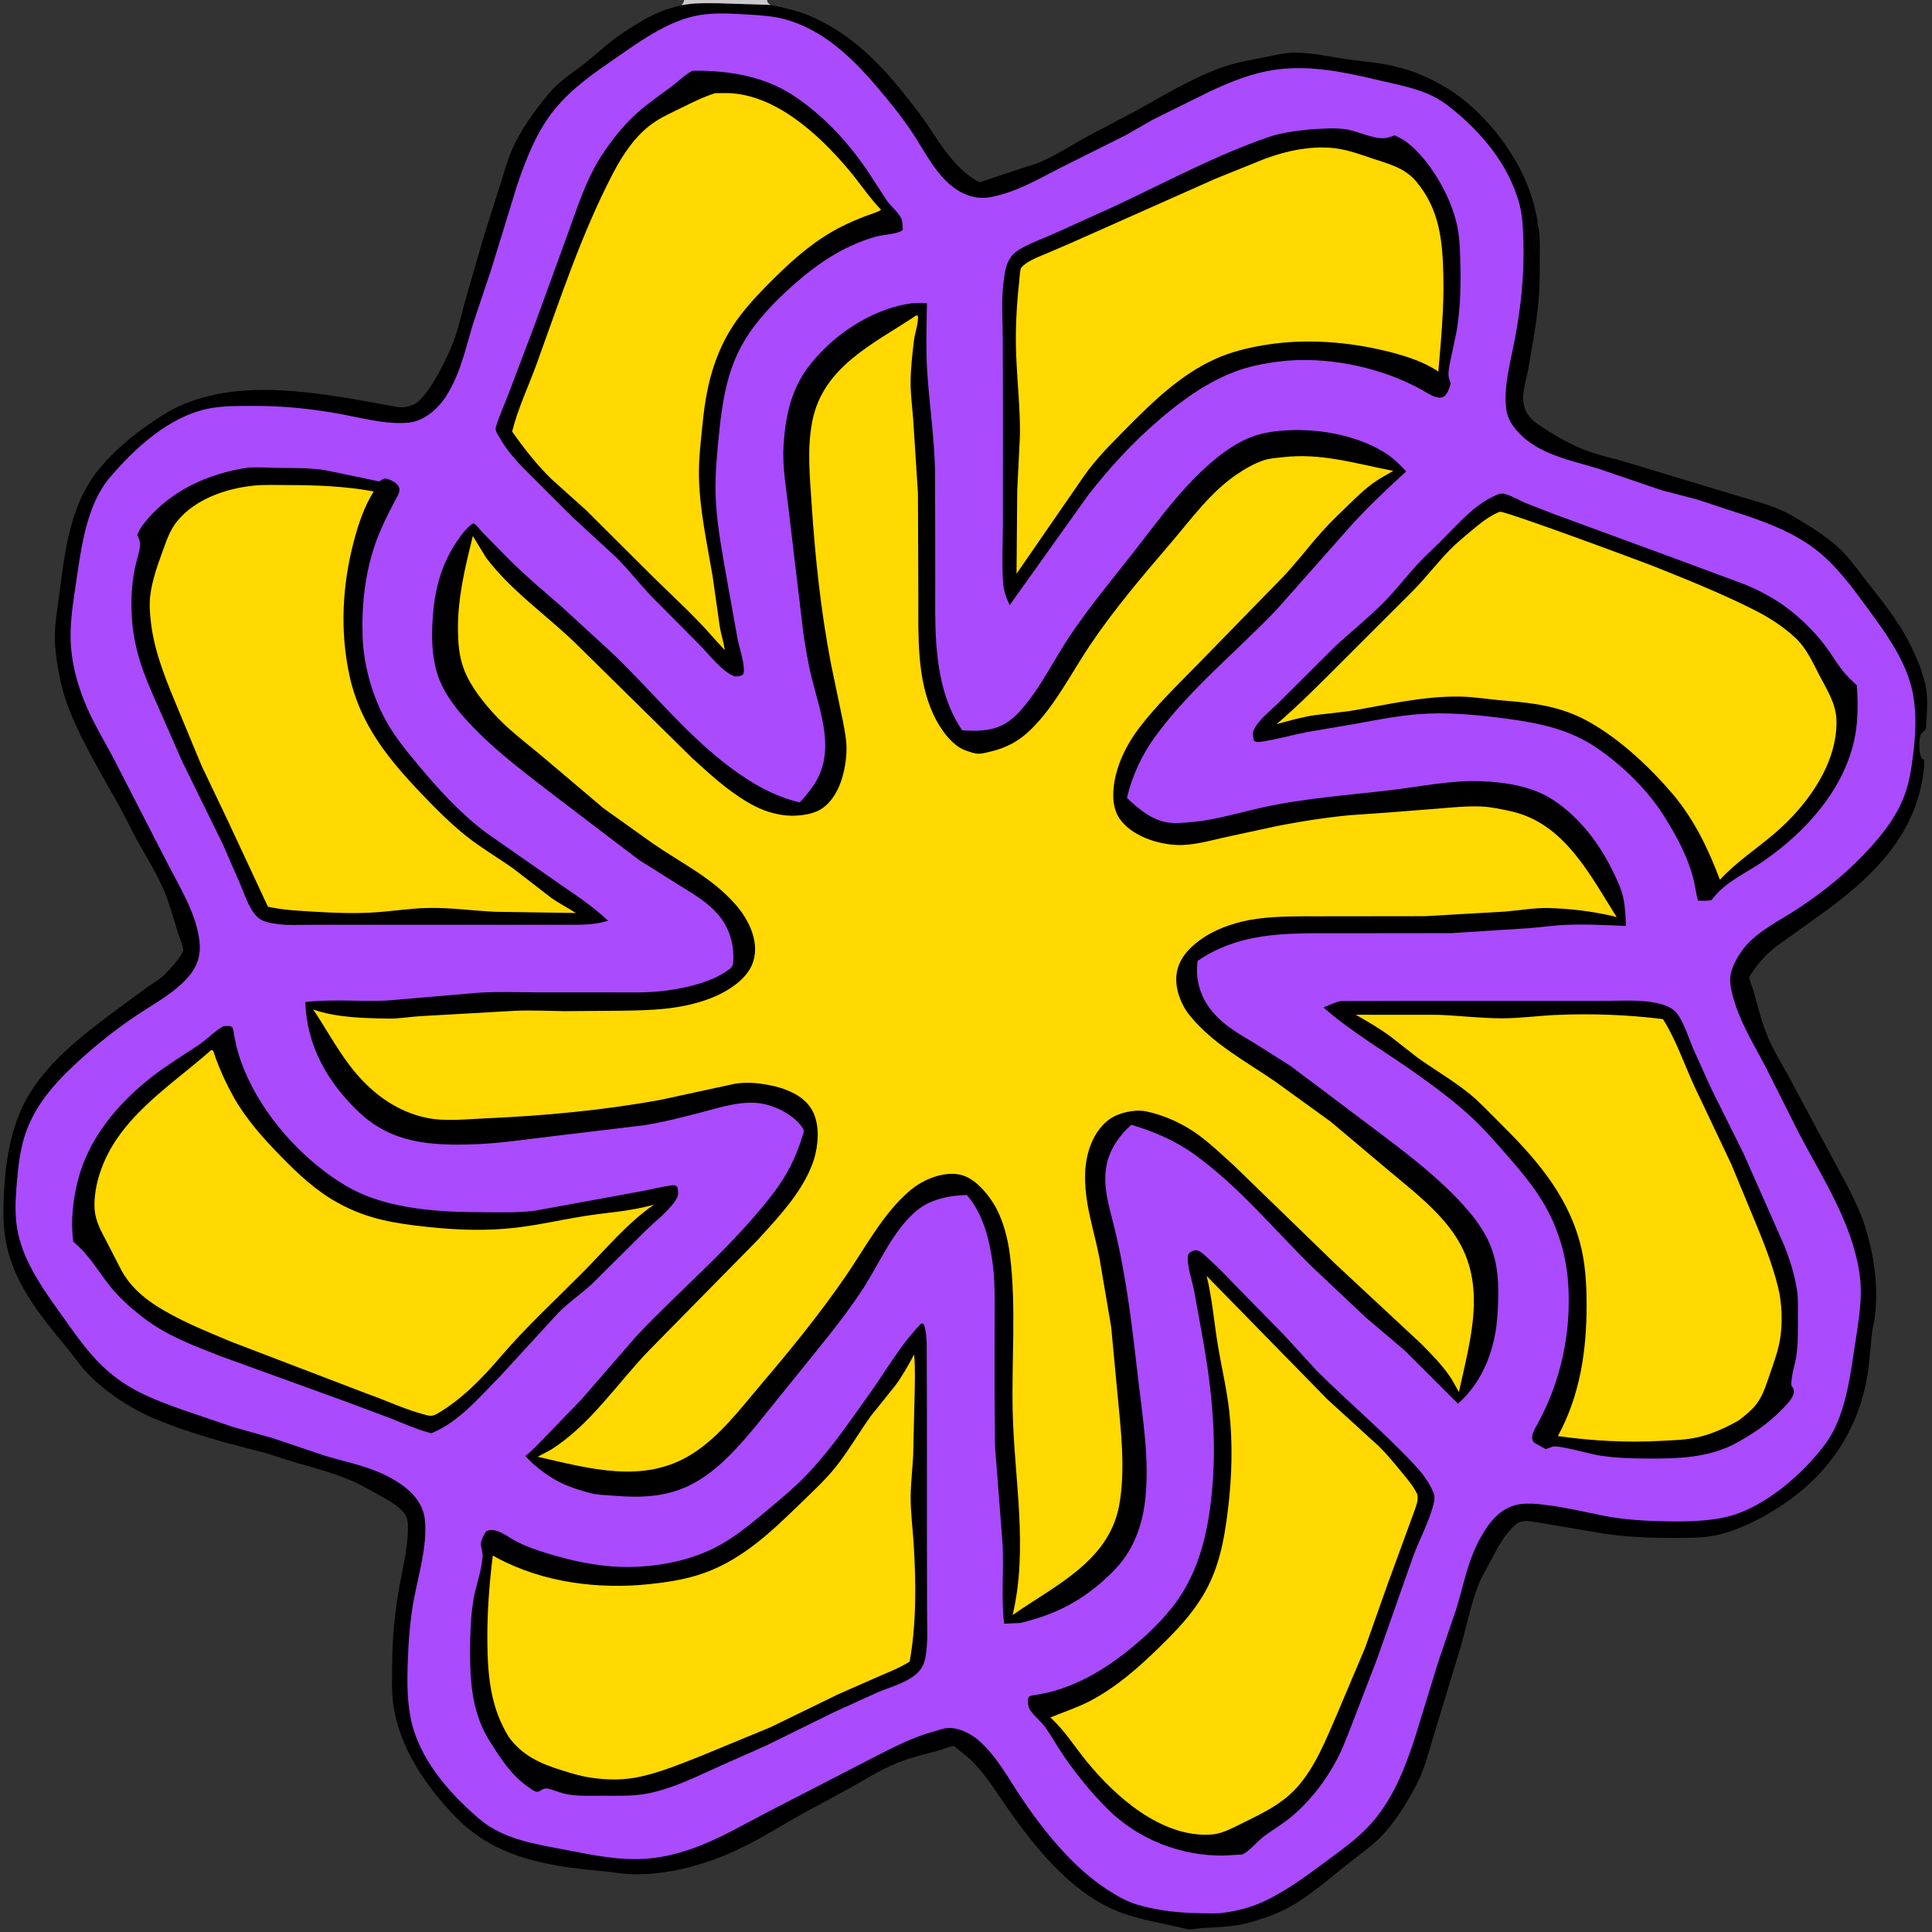 <?xml version="1.0" encoding="utf-8" ?>
<svg xmlns="http://www.w3.org/2000/svg" xmlns:xlink="http://www.w3.org/1999/xlink" width="457" height="457" >
	<rect width="100%" height="100%" fill="#333333" stroke="none"/>
	<path transform="translate(-0.5 0)" d="M181.92 0L458 0L458 457L-0 457L0 -0L162.328 0L181.92 0ZM181.92 0C182.135 0.741 182.154 0.726 182.796 1.164C185.823 1.804 188.856 2.438 191.727 3.625C201.102 7.502 208.15 14.375 214.348 22.189C216.397 24.772 218.416 27.264 220.23 30.033C223.28 34.691 227.049 40.592 232.222 43.113L243.311 39.433C248.165 38.228 253.141 34.735 257.558 32.345L269.237 26.187C275.954 22.471 282.565 18.4 289.841 15.844C292.995 14.736 296.255 14.212 299.521 13.573C301.82 13.124 304.198 12.495 306.551 12.454C310.576 12.386 315.109 13.45 319.125 14.014C322.667 14.511 326.203 14.769 329.714 15.529C334.241 16.508 338.521 18.297 342.48 20.674C352.214 26.52 360.997 38.216 363.559 49.311L363.664 49.842C363.873 50.821 364.249 51.964 364.182 52.962C364.847 55.166 364.708 57.92 364.713 60.206C364.722 63.709 364.761 67.263 364.468 70.754C364.017 76.134 362.966 81.538 362.073 86.864C361.693 89.128 360.4 93.141 360.875 95.347L360.941 95.625L361.003 95.969C361.358 97.846 362.805 99.351 364.351 100.397C368.107 102.936 372.142 105.339 376.444 106.838C379.733 107.985 383.182 108.672 386.495 109.726L411.148 117.179C415.55 118.533 420.172 119.571 424.198 121.877C427.889 123.991 431.984 126.482 435.152 129.33C437.786 131.698 439.806 134.625 441.971 137.404C446.317 142.984 450.651 148.214 453.434 154.801C453.984 156.102 454.67 157.445 455.024 158.812C455.103 159.117 455.17 159.414 455.283 159.709C456.819 163.692 456.36 168.364 456.017 172.523C455.128 173.265 454.676 173.659 454.575 174.837C454.457 176.209 454.385 178.555 455.275 179.625L455.592 179.625C455.789 180.596 455.619 181.55 455.5 182.524C453.701 197.28 443.892 206.996 432.462 215.399L420.63 223.897C418.541 225.546 416.778 227.367 415.272 229.571C415.014 229.948 414.384 230.75 414.278 231.179C414.178 231.59 415.121 233.756 415.284 234.358C416.338 238.261 417.29 242.162 418.912 245.883C420.17 248.769 421.856 251.435 423.375 254.185L429.021 264.75L437.539 280.599C439.072 283.732 440.641 286.774 441.67 290.125C443.793 297.034 444.791 303.807 444.045 311.006C443.886 312.533 443.452 313.995 443.271 315.513L442.532 323.235C440.994 335.636 435.118 346.027 425.287 353.692C420.178 357.676 412.933 361.722 406.555 363.127C403.651 363.766 400.38 363.758 397.419 363.78C391.886 363.822 386.079 363.626 380.589 362.873L363 359.92L362.296 359.824C361.331 359.721 359.951 359.819 359.189 360.472L358.953 360.686C356.237 363.091 354.778 366.086 353.093 369.233C352.125 371.04 350.975 372.972 350.225 374.875C348.37 379.586 347.387 384.755 345.989 389.625L339.516 410.93C338.508 414.23 337.629 417.786 336.154 420.909C334.101 425.257 331.007 430.22 327.777 433.803C325.54 436.283 322.547 438.33 319.93 440.399C314.157 444.965 307.942 450.746 300.866 453.208C298.501 454.031 296.058 454.885 293.588 455.322C290.625 455.846 287.618 455.87 284.625 456.078C283.59 456.15 282.275 456.526 281.273 456.327L281.001 456.249C276.21 455.052 271.255 454.339 266.558 452.734C255.077 448.812 246.604 438.582 239.755 429.045C236.83 424.972 234.027 420.177 230.49 416.639C229.394 415.543 228.136 414.592 226.91 413.646C226.786 413.551 226.169 413.027 226.075 413.007C225.65 412.918 222.864 414.001 222.26 414.156C218.916 415.016 215.632 415.8 212.433 417.133C208.516 418.764 204.795 421.136 201.089 423.201L189.778 429.321C185.251 431.909 180.874 434.655 176.178 436.95C168.283 440.809 159.517 443.403 150.666 443.349C147.946 443.333 145.464 442.809 142.791 442.575C130.147 441.469 117.709 439.465 108.432 429.955C101.306 422.65 94.9 413.356 93.505 403.02C93.11 400.093 93.251 396.978 93.263 394.024C93.287 388.34 93.736 382.987 94.614 377.375C95.409 372.295 96.972 366.757 96.997 361.636C97.002 360.447 96.991 359.189 96.282 358.173C94.928 356.231 92.31 354.848 90.29 353.73C88.091 352.514 85.86 351.181 83.548 350.191C79.376 348.405 74.788 347.195 70.423 345.96L63.625 343.788L54.396 341.394C48.495 339.721 42.262 337.817 36.625 335.397C31.183 333.06 25.495 329.269 21.353 325.023C19.396 323.016 17.828 320.582 16.03 318.43C10.542 311.862 4.961 304.95 2.564 296.559C1.543 292.982 1.259 289.499 1.32 285.799C1.47 276.632 2.632 266.572 7.534 258.625C12.668 250.302 20.972 244.142 28.697 238.384L35.432 233.443C36.759 232.495 38.293 231.678 39.448 230.52L41.62 228.184C42.333 227.305 43.446 225.957 43.799 224.88C43.995 224.284 42.885 221.568 42.657 220.858C41.497 217.246 40.612 213.631 39.074 210.139C37.328 206.175 34.938 202.368 32.825 198.578L28.759 190.725C24.585 183.262 20.212 176.092 16.973 168.131C15.103 163.534 13.953 157.753 13.541 152.815C13.199 148.731 13.979 144.896 14.495 140.875C15.837 130.411 17.093 118.945 24.243 110.577C27.505 106.761 31.552 103.208 35.69 100.393C37.852 98.922 40.166 97.331 42.542 96.231C55.212 90.368 69.683 92.096 82.999 94.194L92.283 95.871C93.498 96.06 94.898 96.463 96.125 96.307C97.023 96.192 98.414 95.79 99.125 95.228C102.499 92.562 106.743 83.9 108.167 79.704C109.23 76.571 109.878 73.33 110.815 70.167L115.081 55.46L118.686 44.125C119.57 41.402 120.305 38.562 121.398 35.916C123.418 31.023 126.927 26.204 130.309 22.154L130.545 21.875C132.804 19.161 136.096 17.132 138.875 14.958L145.192 9.675C147.454 7.909 150.085 6.276 152.555 4.805C155.311 3.164 158.536 1.967 161.653 1.224C162.102 0.811 162.198 0.595 162.328 0L-0 -0L0 457L458 457L458 0L181.92 0ZM162.328 0C162.198 0.595 162.102 0.811 161.653 1.224L163.202 1.003C165.563 0.655 168.018 0.774 170.4 0.769L182.796 1.164C182.154 0.726 182.135 0.741 181.92 0L162.328 0ZM363.664 49.842C363.445 50.347 363.243 50.803 362.912 51.25L363.313 55.437C363.523 56.766 363.488 58.211 363.541 59.558C364.754 57.691 363.406 54.89 364.182 52.962C364.249 51.964 363.873 50.821 363.664 49.842Z"/>
	<path transform="translate(-0.5 0)" d="M363.664 49.842C363.873 50.821 364.249 51.964 364.182 52.962C363.406 54.89 364.754 57.691 363.541 59.558C363.488 58.211 363.523 56.766 363.313 55.437L362.912 51.25C363.243 50.803 363.445 50.347 363.664 49.842Z"/>
	<path fill="#EEEAED" fill-opacity="0.82" transform="translate(-0.5 0)" d="M162.328 0L181.92 0C182.135 0.741 182.154 0.726 182.796 1.164L170.4 0.769C168.018 0.774 165.563 0.655 163.202 1.003L161.653 1.224C162.102 0.811 162.198 0.595 162.328 0Z"/>
	<path fill="#AA4BFD" transform="translate(-0.5 0)" d="M167.672 3.351C170.807 3.034 174.044 3.233 177.183 3.423C180.138 3.602 183.26 3.774 186.125 4.549C195.081 6.971 201.927 13.51 207.786 20.375C210.771 23.873 213.684 27.45 216.238 31.28C219.337 35.927 221.877 41.484 226.624 44.74C229.096 46.436 231.965 47.181 234.937 46.598L235.25 46.532C241.214 45.314 246.128 42.342 251.467 39.627L266.589 32.079L273.21 28.297L286.518 21.707C291.639 19.329 296.59 17.273 302.236 16.486C310.705 15.304 318.95 17.162 327.137 19.095C332.838 20.442 338.146 21.269 342.941 24.94C350.608 30.81 357.446 38.913 359.937 48.375C360.708 51.306 360.773 54.406 360.853 57.416C361.058 65.205 360.279 72.495 358.846 80.129C357.864 85.361 356.032 91.729 356.832 97.044C357.37 100.613 360.862 103.878 363.822 105.599C368.667 108.416 373.682 109.318 378.915 110.978L393.494 115.944L401.993 118.168L413.579 121.979C419.327 123.918 425.212 126.272 430.038 130.026C434.796 133.725 438.364 138.564 441.891 143.381C446.839 150.14 452.244 157.303 453.269 165.868L453.313 166.25C453.784 170.081 453.562 174.204 453.095 178.026C452.67 181.508 452.207 184.958 450.947 188.253C449.142 192.973 446.275 196.741 442.919 200.461C437.898 206.027 432.256 210.64 426.007 214.781C421.667 217.657 415.698 220.481 412.646 224.749C411.215 226.749 409.746 229.348 409.767 231.875C409.781 233.64 410.406 235.845 410.953 237.516C412.671 242.757 415.651 247.597 418.2 252.468L425.975 267.956C431.502 278.479 438.414 288.909 440.298 300.823C441.231 306.72 440.147 312.401 439.262 318.227C438.113 325.78 436.995 335.14 432.34 341.449C427.1 348.553 418.11 356.414 409.462 358.668C404.673 359.916 399.124 359.945 394.205 359.848C389.34 359.753 384.372 359.457 379.595 358.49C375.517 357.664 371.501 356.726 367.375 356.15C365.023 355.821 362.189 355.444 359.826 355.84C355.416 356.579 352.731 360.079 350.694 363.749C347.712 369.12 346.766 374.702 345.002 380.5L340.671 393.227L335.054 411.5C332.848 418.042 330.679 423.796 326.466 429.375C323.029 433.927 318.514 437.079 313.983 440.432C309.121 444.031 304.264 447.661 298.69 450.103C295.92 451.317 293.105 452.017 290.116 452.416C288.533 452.691 286.532 452.582 284.915 452.567C279.67 452.519 274.544 452.005 269.5 450.527C267.117 449.829 264.789 448.489 262.701 447.16C254.518 441.952 247.473 433.257 242.125 425.28C238.931 420.515 236.197 415.247 231.758 411.484C229.952 409.954 227.167 408.627 224.75 408.751C223.678 408.806 222.436 409.27 221.395 409.557C216.383 410.942 211.778 413.315 207.173 415.687L182.109 428.61C176.729 431.403 171.366 434.55 165.705 436.735C162.039 438.15 157.619 439.356 153.699 439.647C147.095 440.139 141.076 438.889 134.658 437.638C127.298 436.204 119.631 435.223 113.727 430.128C106.498 423.891 99.546 415.948 97.63 406.348C96.791 402.145 96.804 397.753 96.941 393.487C97.105 388.345 97.492 383.105 98.455 378.046C99.58 372.136 101.532 365.811 101.031 359.749C100.667 355.334 97.522 352.334 93.909 350.16C88.614 346.974 83.251 346.1 77.455 344.376L65.096 340.218L55.5 337.509L43.911 333.558C37.425 331.266 31.724 329.152 26.375 324.63C21.929 320.872 18.794 316.27 15.442 311.58C12.272 307.147 8.896 302.505 6.688 297.507C5.417 294.631 4.528 291.538 4.281 288.396C4.034 285.258 4.271 282.044 4.556 278.92C4.86 275.582 5.257 272.215 6.246 269C8.482 261.732 13.243 256.391 18.704 251.338C22.95 247.409 27.33 243.913 32.11 240.643C36.476 237.656 41.88 234.906 45.269 230.81C47.292 228.364 48.064 225.647 47.67 222.508C46.866 216.095 43.242 210.235 40.316 204.599L27.764 180.167C25.278 175.393 22.326 170.657 20.357 165.647C18.794 161.669 17.67 157.536 17.312 153.269C16.876 148.078 17.712 143.034 18.473 137.921C19.693 129.728 20.915 119.524 26.453 112.995C32.419 105.962 40.57 98.458 49.9 96.635C53.339 95.963 57.011 96.019 60.505 96.012C67.164 95.998 73.44 96.616 80 97.74C85.495 98.681 91.648 100.527 97.25 99.959C100.792 99.6 104.116 96.684 105.969 93.799C109.441 88.39 110.592 82.525 112.427 76.493L116.714 63.68L122.833 43.774C125.007 37.377 127.591 30.802 131.958 25.549C135.897 20.814 140.969 17.313 145.994 13.84C152.423 9.396 159.675 4.042 167.672 3.351Z"/>
	<path transform="translate(-0.5 0)" d="M218.336 313.125L218.733 313.076L219.09 313.375C219.536 314.829 219.651 316.348 219.704 317.861L219.758 333.913L219.756 363.849L219.788 380.713C219.794 384.443 220.066 388.387 219.403 392.068C219.022 394.188 218.048 395.496 216.274 396.714C213.884 398.355 210.731 399.207 208.066 400.319L197.75 405.015L181.776 412.875L171.135 417.59C165.267 420.22 159.034 423.436 152.625 424.417C149.521 424.892 146.283 424.762 143.151 424.767C140.36 424.771 137.414 424.916 134.659 424.426C133.06 424.142 131.573 423.394 129.991 423.069C128.746 422.814 128.231 424.073 127.27 423.795C126.637 423.612 125.951 423.044 125.412 422.672C121.66 420.076 119.189 416.369 116.783 412.566C112.216 405.777 111.662 398.176 111.698 390.278C111.716 386.244 111.846 382.368 112.499 378.375C113.002 375.302 114.172 372.323 114.549 369.237L114.591 368.875C114.766 367.462 114.55 366.984 114.275 365.684C114.056 364.646 114.939 363.067 115.483 362.249C117.617 360.99 120.624 363.571 122.573 364.581C125.598 366.149 128.933 367.165 132.201 368.093C137.633 369.636 143.613 370.731 149.289 370.66C156.716 370.567 164.512 369.028 171.018 365.339C174.917 363.128 178.292 360.299 181.724 357.451C185.254 354.522 188.76 351.602 191.899 348.246C197.277 342.497 201.665 336.007 206.223 329.617C210.162 324.095 213.589 317.995 218.336 313.125Z"/>
	<path fill="#FFD901" transform="translate(-0.5 0)" d="M216.731 320.385C217.018 323.351 216.897 326.391 216.86 329.369L216.504 344.258C216.343 347.491 215.938 350.731 215.911 353.967C215.88 357.771 216.405 361.576 216.637 365.369C217.192 374.431 217.277 384.07 215.679 393.021C213.51 394.415 211.038 395.395 208.676 396.412L198.89 400.71L182.754 408.564L166.341 415.341C161.768 417.156 156.916 419.148 152.101 420.227C148.034 421.137 144.121 421.096 140 420.456C137.786 420.113 135.546 419.422 133.414 418.759C128.334 417.18 124.073 415.299 120.861 410.889C116.503 403.883 115.853 396.325 115.78 388.244C115.719 381.456 116.235 374.68 117.068 367.943L117.995 368.458C128.884 374.346 142.066 376.008 154.252 374.7C157.944 374.304 161.767 373.731 165.328 372.652C175.329 369.62 182.532 362.732 189.831 355.638C192.713 352.838 195.721 350.083 198.23 346.932C201.27 343.114 203.673 338.852 206.525 334.907L212.277 327.73C213.967 325.449 215.398 322.887 216.731 320.385Z"/>
	<path transform="translate(-0.5 0)" d="M59.396 110.59C61.833 110.477 64.217 110.653 66.65 110.681C70.267 110.722 73.861 110.664 77.448 111.224L90.25 113.884C90.791 113.469 91.05 113.26 91.75 113.175C92.677 113.426 93.573 113.789 94.291 114.45C95.694 115.745 94.666 117.06 93.945 118.427C92.153 121.826 90.444 125.199 89.197 128.847C86.841 135.739 86.007 143.247 86.263 150.5C86.491 156.953 88.299 163.693 91.23 169.425C93.397 173.664 96.409 177.352 99.444 180.986C104.31 186.814 109.578 192.592 115.701 197.122L132.569 208.889C136.678 211.711 140.706 214.35 144.341 217.786C141.055 218.806 138.207 218.744 134.799 218.75L125.375 218.755L85.021 218.747L73.213 218.757C70.905 218.758 68.475 218.907 66.186 218.579L65.75 218.513C64.786 218.376 63.831 218.236 62.92 217.875C61.501 217.313 60.636 216.237 59.895 214.955C58.87 213.18 58.165 211.176 57.383 209.285L53.168 199.602L43.558 180.038L39.025 169.681C37.428 166.037 35.731 162.41 34.38 158.665C32.995 154.824 32.019 150.717 31.729 146.636C31.431 142.444 31.587 138.463 32.418 134.336C32.775 132.562 33.542 130.592 33.643 128.805C33.68 128.143 33.386 127.461 33.123 126.864L32.968 126.523C33.332 125.695 33.717 124.926 34.263 124.203C40.264 116.263 49.743 111.913 59.396 110.59Z"/>
	<path fill="#FFD901" transform="translate(-0.5 0)" d="M60.64 114.852C63.277 114.605 66.011 114.742 68.665 114.741C75.517 114.74 82.132 115.018 88.9 116.239C86.657 119.811 85.317 123.834 84.237 127.888C81.459 138.306 80.873 149.236 83.17 159.813C85.682 171.375 92.376 179.59 100.358 187.92C103.713 191.421 107.168 194.918 110.987 197.922C114.525 200.705 118.372 202.932 122.025 205.532L130.824 212.329C132.7 213.673 134.787 214.715 136.729 215.965L117.567 215.671C112.295 215.426 106.912 214.649 101.645 214.774C97.573 214.87 93.556 215.511 89.501 215.793C84.654 216.131 79.894 215.957 75.054 215.669C71.182 215.439 67.702 215.305 63.878 214.479L54.054 193.42L48.228 181.227L43.089 168.858C40.246 162.037 37.084 154.739 36.217 147.36C35.965 145.218 35.779 143.07 36.037 140.918C36.468 137.317 37.709 133.847 38.944 130.455C39.828 128.023 40.683 125.412 42.333 123.375C46.687 117.999 53.971 115.532 60.64 114.852Z"/>
	<path transform="translate(-0.5 0)" d="M355.015 116.875C355.34 116.785 355.372 116.757 355.752 116.753C357.153 116.74 359.83 118.33 361.176 118.915L368.236 121.661L396.463 132.026L413.233 138.25C416.426 139.583 419.642 141.233 422.46 143.248C425.929 145.729 429.548 149.212 432.131 152.602C433.611 154.545 434.82 156.684 436.33 158.603C437.336 159.882 438.576 161.018 439.747 162.146C439.972 166.053 440.034 170.128 439.321 173.989C437.024 186.442 427.76 196.704 417.598 203.716C413.499 206.545 408.768 208.499 405.633 212.537L405.377 212.875C404.327 213.168 403.218 213.056 402.137 213.027C401.646 211.232 401.475 209.384 400.989 207.589C399.644 202.614 397.333 198.239 394.638 193.887C390.71 187.301 384.516 181.215 378.206 176.911C371.96 172.651 365.105 171.133 357.753 170.122C351.46 169.257 344.853 168.549 338.501 168.786C332.571 169.007 326.707 170.189 320.891 171.256L309.754 173.149C306.151 173.841 302.49 174.923 298.875 175.436C298.141 175.54 297.667 175.629 297.097 175.161C296.938 174.333 296.709 173.452 297.079 172.651C298.187 170.252 301.186 167.982 303.057 166.107L316.364 152.858C320.115 149.383 324.111 146.215 327.722 142.577C330.516 139.762 332.937 136.616 335.596 133.68C337.231 131.875 339.055 130.257 340.78 128.541C343.215 126.119 345.518 123.596 348.085 121.306C350.197 119.423 352.376 117.913 355.015 116.875Z"/>
	<path fill="#FFD901" transform="translate(-0.5 0)" d="M355.064 121.125L355.326 121.06C356.682 120.902 388.474 132.666 392.189 134.154C400.018 137.289 407.876 140.46 415.413 144.257C418.867 145.998 422.202 148.126 425.056 150.753C427.759 153.24 429.176 156.484 430.835 159.678C432.594 163.067 434.809 166.434 434.904 170.375C435.152 180.623 428.022 190.416 420.599 196.85C416.214 200.651 411.287 203.814 407.33 208.098C404.59 200.847 401.498 194.378 396.58 188.298C390.96 181.68 383.958 175.013 376.361 170.745C369.884 167.105 363.51 166.295 356.247 165.721C352.816 165.45 349.437 164.843 345.984 164.778C337.007 164.609 328.43 166.747 319.647 168.214L311.564 169.155C308.484 169.607 305.463 170.463 302.467 171.297C307.947 166.579 312.876 161.584 317.979 156.475L334.556 139.915C337.644 136.825 340.251 133.375 343.268 130.249C344.917 128.539 346.793 127.005 348.613 125.481C350.631 123.792 352.617 122.153 355.064 121.125Z"/>
	<path transform="translate(-0.5 0)" d="M164.261 16.744C170.923 16.625 177.966 17.504 184.061 20.318C187.806 22.047 191.148 24.556 194.248 27.255C198.507 30.962 202.309 35.488 205.519 40.126L210.288 47.467C211.254 48.82 212.973 50.169 213.664 51.638C214.016 52.386 213.995 53.551 214.051 54.375C213.174 55.301 209.746 55.493 208.366 55.813C207.058 56.115 205.755 56.545 204.5 57.017C197.55 59.632 191.706 64.064 186.327 69.074C182.096 73.015 178.037 77.559 175.408 82.743C172.432 88.609 171.338 95.274 170.673 101.75C170.151 106.831 169.623 111.851 169.767 116.969C169.932 122.835 171.022 128.945 172.025 134.717L175.005 151.345C175.359 153.127 176.991 157.939 176.288 159.518C175.675 160.014 175.124 159.977 174.375 160.008C171.525 159.159 168.11 154.69 165.987 152.539L154.393 140.873C151.65 137.931 149.199 134.794 146.356 131.936L136.006 122.402L127.515 113.931C124.314 110.707 121.079 107.754 118.823 103.755C118.35 102.918 117.517 101.932 117.802 100.996C118.63 98.281 119.861 95.6 120.876 92.944L127.001 76.75L134.881 55.09C137.091 49.018 139.083 42.631 142.577 37.154C144.992 33.368 147.865 29.725 151.214 26.718C153.745 24.445 156.594 22.513 159.315 20.481C160.994 19.228 162.415 17.773 164.261 16.744Z"/>
	<path fill="#FFD901" transform="translate(-0.5 0)" d="M169.672 22.036L172.625 22.015C183.969 22.32 194.194 31.825 201.12 40.001C203.806 43.172 206.032 46.614 208.915 49.64C207.844 50.292 206.46 50.648 205.281 51.095C203.321 51.838 201.381 52.679 199.509 53.624C193.589 56.612 188.792 60.734 184.096 65.343C181.182 68.204 178.305 71.147 175.794 74.375C169.968 81.866 167.676 90.344 166.752 99.647C166.324 103.955 165.728 108.529 165.83 112.852C166.015 120.765 167.735 128.46 169.051 136.226L170.758 148.25C171.061 150.112 171.696 151.926 171.937 153.784L169.299 150.895C164.896 145.809 159.824 141.228 155.029 136.509L139.071 120.62L130.97 113.339C127.514 109.993 124.408 106.025 121.645 102.087C122.963 96.698 125.569 91.237 127.469 86C132.967 70.852 138.032 55.298 145.512 40.976C147.845 36.508 150.788 32.06 154.96 29.125C157.025 27.672 159.424 26.615 161.685 25.503C164.33 24.201 166.853 22.927 169.672 22.036Z"/>
	<path transform="translate(-0.5 0)" d="M317.662 236.801L333.875 236.749L361.97 236.756L379.502 236.756C382.768 236.751 386.187 236.544 389.438 236.836C391.702 237.038 394.721 237.511 396.5 239.021C397.277 239.682 397.846 240.639 398.306 241.542C399.358 243.602 400.103 245.86 400.988 248L405.362 257.681L412.849 272.697L422.564 294.648C423.878 297.949 424.929 301.342 425.521 304.849C425.882 306.984 425.769 309.255 425.774 311.418C425.782 314.55 425.87 317.673 425.404 320.78C425.05 323.144 424.136 325.329 424.243 327.75L424.603 328.275C424.862 328.727 424.899 329.281 424.74 329.768C424.31 331.088 422.978 332.399 422.025 333.373C418.519 336.959 414.797 339.423 410.402 341.761C404.227 344.761 397.761 345.018 391.004 345.013C386.892 345.01 382.737 344.907 378.667 344.267C376.848 343.981 369.078 341.772 367.797 342.186L366.111 342.779L363.481 341.287C362.083 340.181 363.646 337.829 364.269 336.682C369.718 326.64 372.152 315.391 371.467 303.96C371.047 296.95 369 290.164 365.347 284.158C362.893 280.122 359.818 276.529 356.716 272.982C354.252 270.164 351.801 267.333 349.079 264.758C345 260.901 340.33 257.41 335.764 254.15C328.403 248.892 320.364 244.281 313.569 238.314C314.904 237.743 316.233 237.095 317.662 236.801Z"/>
	<path fill="#FFD901" transform="translate(-0.5 0)" d="M321.19 240.032L340.706 240.048C345.713 240.236 350.734 240.867 355.747 240.877C359.974 240.886 364.238 240.275 368.467 240.085C376.995 239.702 385.397 240.019 393.86 241.059C396.947 245.936 398.895 251.752 401.314 256.991L410.006 275.343L414.929 287.211C417.266 292.845 419.675 298.645 421.116 304.583C421.998 308.218 422.153 312.422 421.658 316.131C421.255 319.147 420.157 322.094 419.172 324.963C418.384 327.258 417.602 329.889 416.153 331.866C414.908 333.564 413.392 334.767 411.72 336.028C408.634 337.749 405.585 339.163 402.125 339.964C399.279 340.622 396.397 340.662 393.5 340.823C385.274 341.28 377.157 340.836 369.002 339.692C374.257 330.059 375.825 319.384 375.798 308.552C375.785 303.5 375.503 298.542 374.147 293.648C370.917 281.991 363.228 273.458 354.841 265.185C352.576 262.952 350.378 260.541 347.892 258.555C344.026 255.468 339.794 253.036 335.793 250.165L329.408 245.172C326.817 243.275 323.986 241.607 321.19 240.032Z"/>
	<path transform="translate(-0.5 0)" d="M53.291 242.751C53.918 242.728 55.116 242.488 55.528 243.125C55.704 243.398 55.78 244.371 55.854 244.747C56.153 246.276 56.462 247.811 56.918 249.304C60.233 260.163 68.392 270.406 77.406 277.193C80.227 279.316 83.351 281.279 86.62 282.633C95.3 286.226 105.559 286.721 114.83 286.745C118.893 286.756 123.078 286.919 127.113 286.376L152.305 281.761C154.673 281.323 156.997 280.703 159.388 280.39C160.144 280.291 160.112 280.297 160.706 280.75C160.805 281.197 160.911 281.665 160.92 282.125C160.94 283.253 160.08 284.319 159.395 285.143C157.585 287.32 155.237 289.113 153.224 291.107L140.449 303.782C137.896 306.107 135.058 308.041 132.61 310.492L118.837 325.504C113.947 330.424 109.077 336.376 102.528 339.022C99.165 338.177 95.931 336.697 92.706 335.426L81.91 331.393L52.654 320.788C46.028 318.179 39.711 315.884 34.038 311.418C31.393 309.335 28.702 306.958 26.595 304.32C23.662 300.648 21.55 296.778 17.842 293.733C17.168 288.871 17.75 283.82 18.959 279.087C21.512 269.09 28.557 260.822 36.58 254.6C40.047 251.91 43.72 249.694 47.359 247.268C49.445 245.877 51.108 244.04 53.291 242.751Z"/>
	<path fill="#FFD901" transform="translate(-0.5 0)" d="M50.47 248.375C50.603 248.418 50.77 248.405 50.868 248.504C51.068 248.707 51.394 249.975 51.521 250.313C52.696 253.449 54.055 256.434 55.689 259.359C58.618 264.603 62.688 269.166 66.866 273.446C71.074 277.756 75.259 281.71 80.594 284.619C87.583 288.431 94.005 289.407 101.749 290.229C108.685 290.964 115.368 291.205 122.324 290.419C127.812 289.798 133.179 288.542 138.625 287.671C144.265 286.769 149.708 286.534 155.239 284.927C148.922 289.222 143.582 295.722 138.211 301.113C131.768 307.582 125.031 313.81 119.074 320.737C114.746 325.824 109.794 330.968 103.966 334.375C102.675 335.13 102.085 334.926 100.717 334.558C96.227 333.35 91.745 331.246 87.343 329.681L55.082 317.337C49.029 314.79 42.766 312.305 37.229 308.723C34.016 306.645 31.179 304.012 29.306 300.651L25.992 294.219C24.804 291.933 23.52 289.781 23.029 287.217C22.529 284.605 23.091 280.895 23.85 278.378L23.968 278C28.041 264.626 40.632 257.073 50.47 248.375Z"/>
	<path transform="translate(-0.5 0)" d="M310.483 30.602C313.164 30.422 316.435 30.175 319.075 30.618C321.823 31.079 326.352 33.391 328.913 32.504L330.443 32.016L332.335 32.99C334.862 34.604 337.039 37.125 338.784 39.526C341.574 43.361 343.944 48.151 345.043 52.778C345.761 55.801 345.835 58.888 345.926 61.979C346.085 67.344 345.932 72.891 345.079 78.197L343.522 85.601C343.3 86.682 342.945 88.366 343.24 89.448L343.523 90.375L343.646 90.75C343.386 91.688 343.065 92.686 342.439 93.453C341.103 95.089 338.228 93.002 336.875 92.247C327.069 86.772 314.027 84.098 302.828 85.543C299.503 85.972 296.044 86.633 292.897 87.806C286.277 90.273 280.454 94.382 275.114 98.938C268.602 104.495 263.128 110.386 257.884 117.142L239.331 143.145C238.495 141.319 237.924 139.831 237.778 137.825C237.445 133.219 237.729 128.426 237.733 123.798L237.745 96.746L237.697 79.542C237.651 75.32 237.332 70.735 237.901 66.565C238.18 64.521 238.391 62.324 239.73 60.655C240.486 59.712 241.395 59.109 242.446 58.547C244.77 57.303 247.265 56.392 249.674 55.328L263.719 48.983C275.953 43.278 287.913 36.769 300.718 32.374C303.797 31.318 307.259 30.947 310.483 30.602Z"/>
	<path fill="#FFD901" transform="translate(-0.5 0)" d="M309.649 35.102C311.779 34.806 314.775 34.816 316.903 35.152C319.697 35.594 322.218 36.508 324.883 37.409C328.817 38.739 332.685 39.589 335.49 42.923C341.042 49.524 341.733 56.987 341.919 65.222C342.091 72.815 341.372 80.344 340.73 87.894C337.263 85.549 333.018 84.2 328.994 83.189C319.403 80.782 309.001 79.993 299.212 81.683C295.335 82.352 291.504 83.304 287.91 84.936C279.709 88.659 273.115 95.066 266.868 101.398C263.348 104.965 259.855 108.402 256.961 112.519L240.949 135.723L241.122 115.92L241.767 102.829C241.824 96.55 241.113 90.334 240.871 84.07C240.645 78.237 240.937 72.235 241.602 66.437C241.675 65.793 241.743 63.659 242.102 63.264C243.417 61.813 245.762 60.899 247.534 60.178L253.389 57.667L287.973 42.294L299.75 37.539C303.024 36.364 306.177 35.475 309.649 35.102Z"/>
	<path transform="translate(-0.5 0)" d="M282.714 295.875C283.135 295.785 283.379 295.653 283.797 295.8C284.733 296.131 285.746 297.182 286.481 297.84C288.906 300.013 291.105 302.364 293.364 304.702L304.227 315.788L312.106 324.375C319.662 331.858 327.805 338.716 335.092 346.492C336.596 348.096 338.026 349.884 339.013 351.861C339.571 352.98 340.003 353.844 339.739 355.105C338.834 359.423 336.415 363.772 334.851 367.934L326.188 392.526L320.914 406.249C319.668 409.446 318.518 412.684 316.963 415.75C314.323 420.953 310.378 426.114 305.841 429.847C303.896 431.448 301.705 432.742 299.669 434.224C297.92 435.498 296.246 437.747 294.375 438.667L290 438.917C279.924 439.056 269.907 435.183 262.697 428.106C258.838 424.319 255.014 419.617 251.975 415.154C250.515 413.011 249.288 410.715 247.78 408.607C246.69 407.084 244.956 405.865 244.046 404.271C243.644 403.566 243.653 402.664 243.646 401.875C243.764 401.676 243.815 401.417 244 401.278C244.359 401.011 245.54 400.914 246.002 400.835C247.478 400.582 248.857 400.273 250.29 399.843C256.99 397.832 262.956 394.077 268.319 389.641C272.727 385.995 277.281 381.519 280.271 376.625C284.289 370.049 286.025 362.743 286.933 355.173C288.538 341.795 287.241 328.776 284.828 315.597L282.959 305.314C282.446 302.767 281.249 299.419 281.488 296.875C281.904 296.228 282.045 296.193 282.714 295.875Z"/>
	<path fill="#FFD901" transform="translate(-0.5 0)" d="M285.923 301.818L314.497 331.022L326.721 342.163C328.593 344.013 330.287 346.078 331.95 348.116C333.238 349.693 334.729 351.382 335.627 353.211C336.187 354.352 335.573 355.897 335.188 357.066L328.79 374.556L323.385 389.817L316.742 405.528C314.168 411.432 311.596 418.042 307.216 422.875C303.169 427.341 297.64 429.574 292.366 432.245C290.434 433.185 288.677 433.894 286.503 433.98C275.062 434.436 264.457 425.088 257.617 416.746C254.86 413.385 252.352 409.367 249.147 406.434L248.949 406.258C252.194 404.911 255.6 403.83 258.696 402.165C264.773 398.899 269.894 394.374 274.796 389.583C278.643 385.824 282.191 382.146 284.991 377.513C288.862 371.106 290.095 364.251 290.977 356.945C291.908 349.235 292.137 341.349 291.25 333.625C290.636 328.286 289.367 323.1 288.511 317.808C287.64 312.432 287.224 307.122 285.923 301.818Z"/>
	<path transform="translate(-0.5 0)" d="M215.633 71.819C216.874 71.58 218.475 71.729 219.759 71.699C219.695 77.004 219.474 82.48 219.818 87.773C220.334 95.689 221.513 103.562 221.684 111.5L221.73 138.155C221.725 144.584 221.56 150.87 222.503 157.25C223.324 162.799 224.931 168.059 228.079 172.732C230.619 172.94 233.598 172.953 236.029 172.156L236.375 172.036C239.166 171.091 241.102 169.074 242.939 166.846C247.072 161.831 250.064 155.614 253.711 150.202C258.263 143.451 263.508 137.157 268.524 130.75C273.383 124.544 278.052 118.017 283.681 112.471C287.518 108.691 292.274 104.72 297.451 103.038C300.766 101.961 304.514 101.702 307.984 101.734C314.839 101.798 322.889 103.584 328.649 107.459C330.324 108.586 331.73 110.057 333.136 111.492C328.773 115.495 324.35 119.631 320.362 124.008L302.439 144.245C292.858 154.272 282.085 162.865 273.807 174.156C270.648 178.464 268.271 183.523 267.08 188.739C269.667 191.25 272.994 194.016 276.697 194.539L277 194.578C278.728 194.83 280.47 194.62 282.203 194.474C288.116 193.976 293.602 192.201 299.354 190.95C309.413 188.761 319.688 188.083 329.877 186.851C336.641 186.034 343.836 184.537 350.654 184.785C356.434 184.995 362.862 185.948 367.79 189.158C374.158 193.308 378.886 199.591 382.146 206.363C383.096 208.338 384.081 210.378 384.51 212.54C384.943 214.718 385.029 216.815 385.099 219.028C379.948 218.789 374.779 218.547 369.621 218.824L362.38 219.537L343.8 220.723L317.181 220.754C311.074 220.752 305.061 220.616 299 221.519C293.631 222.319 288.237 224.179 283.783 227.3L283.657 228.607C283.446 232.976 284.953 236.777 287.881 239.98C290.513 242.86 293.93 244.793 297.25 246.761L305.794 252.165L321.232 263.772C329.994 270.433 339.51 277.104 346.879 285.318C354.467 293.776 355.388 299.805 354.732 310.829C354.258 318.785 351.445 326.678 345.375 332.03L332.711 319.394L323.512 311.588L311.048 299.836C301.739 290.725 293.549 280.609 282.878 272.962C278.385 269.742 273.368 267.636 268.117 266.053C265.402 268.402 263.029 271.839 262.285 275.392C261.203 280.558 262.93 285.564 264.147 290.58C267.038 302.499 268.368 314.408 269.769 326.563C270.838 335.845 272.392 345.11 271.424 354.483C270.953 359.048 269.675 363.461 267.246 367.382C265.671 369.925 263.511 372.112 261.278 374.08C255.415 379.248 249.398 382.103 241.831 383.899L238.029 384.076C237.284 377.951 237.967 371.6 237.673 365.431L235.866 342.115L235.755 329.272L235.767 312.094C235.77 307.527 235.902 302.958 235.255 298.423C234.465 292.888 232.948 286.94 229.178 282.669C225.004 282.762 220.469 283.696 217.22 286.451C211.595 291.221 208.376 299.175 204.356 305.274C199.943 311.967 194.677 318.225 189.659 324.473L179.491 337.06C175.456 341.948 170.915 347.137 165.407 350.386C159.16 354.072 152.842 354.371 145.75 353.803C143.814 353.648 141.818 353.644 139.936 353.127L139.5 353.005C136.766 352.266 133.799 351.259 131.385 349.77C128.844 348.203 126.799 346.62 124.756 344.419C126.763 342.837 128.561 340.775 130.368 338.962L138.093 330.956L151.03 316.055C161.794 304.644 174.087 294.559 183.59 282.03C186.718 277.906 188.786 273.695 190.31 268.763C190.495 268.165 190.825 267.608 190.486 267.038C188.804 264.208 184.811 261.988 181.665 261.258L181.251 261.165C176.347 260.011 170.337 262.116 165.549 263.339C161.388 264.401 157.201 265.476 152.958 266.154L131.049 268.785C124.898 269.489 118.909 270.454 112.702 270.67C102.524 271.024 93.219 270.477 85.427 263.096C78.027 256.087 73.023 247.356 72.73 237.028C79.122 236.264 85.747 236.975 92.184 236.661L113.787 234.812C118.378 234.534 123.086 234.734 127.689 234.734L145.252 234.741C149.369 234.738 153.544 234.89 157.635 234.368C162.711 233.721 169.023 232.369 173.154 229.162C173.756 228.695 173.915 228.165 173.953 227.43C174.163 223.289 173.023 219.362 170.282 216.233C167.92 213.536 164.849 211.651 161.818 209.8L151.677 203.444L133.227 189.402C125.666 183.529 117.885 177.948 111.353 170.886C108.617 167.927 105.974 164.617 104.465 160.842C102.807 156.693 102.578 152.125 102.775 147.709C103.101 140.408 104.53 133.968 108.695 127.878C109.538 126.645 110.897 124.81 112.125 124.002C112.125 124.002 112.52 123.789 112.597 123.827C113.126 124.082 114.079 125.357 114.536 125.825L120.612 132.017C124.717 136.172 129.133 139.814 133.514 143.654L144.698 153.915C154.424 163.051 162.623 173.628 173.402 181.655C178.299 185.302 183.655 188.384 189.638 189.807C190.709 188.751 191.692 187.504 192.578 186.29C198.396 178.324 194.702 169.071 192.542 160.5C191.659 156.995 191.081 153.375 190.534 149.803L187.152 121.401C186.595 116.278 185.521 110.631 185.842 105.5C186.264 98.769 187.491 92.47 191.568 86.973C197.082 79.538 206.38 73.238 215.633 71.819Z"/>
	<path fill="#FFD901" transform="translate(-0.5 0)" d="M217.206 74.625L217.605 74.658C217.865 76.124 216.901 78.832 216.705 80.438C216.309 83.682 215.923 87.082 215.899 90.349C215.878 93.3 216.29 96.269 216.508 99.212L217.632 116.68L217.725 141.356C217.737 150.517 217.342 160.417 221.258 168.935C222.696 172.064 225.525 176.358 228.951 177.529C229.729 177.794 230.553 178.103 231.365 178.236C232.408 178.407 233.511 178.084 234.524 177.852C238.492 176.942 241.508 175.351 244.423 172.484C250.097 166.904 253.96 159.104 258.405 152.506C264.178 143.938 270.798 136.21 277.494 128.375C282.275 122.781 286.83 116.43 292.984 112.258C295.007 110.886 297.165 109.62 299.495 108.853C300.88 108.398 302.434 108.321 303.875 108.152C313.042 107.074 321.195 109.675 330.066 111.383L327.178 113.045C324.325 114.733 321.92 117.045 319.554 119.343C317.324 121.508 315.035 123.682 312.974 126.007C309.771 129.623 306.917 133.439 303.542 136.926L283.475 157.486C278.847 162.227 273.981 166.897 269.963 172.178C267.506 175.407 265.441 179.275 264.461 183.228C263.671 186.415 263.33 190.63 265.257 193.529C268.009 197.669 274.177 199.685 278.901 199.873C282.681 200.023 286.709 198.848 290.375 198.026L302 195.519C307.802 194.333 313.883 193.403 319.778 192.83L329.396 192.154L340.375 191.289C343.939 191.011 347.272 190.629 350.875 190.771C353.211 190.862 355.698 191.413 357.979 191.921C370.538 194.717 376.639 207.014 382.924 216.949L381.984 216.691C377.118 215.555 371.753 214.907 366.754 214.792C363.326 214.713 359.908 215.355 356.503 215.625L337.544 216.719L312.681 216.747C307.67 216.747 302.761 216.67 297.781 217.34C293.647 217.896 289.057 219.305 285.522 221.561C282.526 223.474 279.684 226.111 278.92 229.728C278.172 233.277 279.713 237.481 281.943 240.222C287.477 247.022 295.14 250.99 302.225 255.89L315.248 265.309L328.409 276.393C334.196 281.294 340.714 286.118 344.882 292.546C352.34 304.047 348.254 316.94 345.595 329.28L343.892 326.254C341.979 323.24 339.273 320.514 336.786 317.97L316.569 299.154L292.41 275.726C289.737 273.314 287.053 270.722 284.158 268.583C280.51 265.887 276.074 263.822 271.626 262.888C269.058 262.349 265.254 263.152 263.106 264.631C259.145 267.36 257.387 272.63 257.187 277.261C256.878 284.45 259.316 290.943 260.625 297.896L263.337 313.875L264.796 329.33C265.594 337.912 266.793 347.464 265.248 356C262.833 369.339 250.005 375.018 240.025 382.028C243.765 366.234 240.415 349.923 240.044 333.944C239.76 321.682 240.904 309.293 239.418 297.062C238.919 292.954 237.702 288.163 235.477 284.625C233.762 281.897 230.824 278.49 227.503 277.834C223.47 277.038 218.746 279.062 215.734 281.625C209.345 287.062 205.233 295.055 200.531 301.888C194.324 310.909 187.53 319.24 180.44 327.57C175.484 333.394 170.702 339.837 164.149 343.961C152.731 351.146 139.853 347.341 127.678 344.585L130.75 342.957C140.11 337.11 146.551 327.148 154.102 319.345L179.836 293.189C182.476 290.275 185.236 287.304 187.605 284.168C190.056 280.923 192.491 276.893 193.397 272.893C194.175 269.46 194.291 265.175 192.309 262.116C190.242 258.926 186.078 257.377 182.5 256.679C179.726 256.137 176.914 255.884 174.113 256.4L156.686 260.174C143.055 262.647 129.177 263.94 115.348 264.535C111.028 264.721 105.856 265.307 101.625 264.459C93.882 262.908 87.758 258.051 83.089 251.864C79.994 247.762 77.465 243.062 74.58 238.782C79.98 240.722 86.74 240.848 92.458 240.939C94.903 240.977 97.401 240.511 99.844 240.371L122.374 239.092C126.264 238.927 130.175 239.135 134.068 239.183L147.797 239.073C154.629 238.964 160.755 238.797 167.306 236.601C171.298 235.263 176.447 232.455 178.274 228.451C180.575 223.409 177.767 217.656 174.417 213.875C168.779 207.512 161.761 204.243 154.944 199.525L143.282 191.206L128.866 179.001C125.313 175.997 121.388 173.099 118.174 169.74C115.229 166.663 111.815 162.452 110.311 158.482L110.159 158.068C109.103 155.243 108.875 152.247 108.828 149.25C108.706 141.505 110.501 134.24 112.347 126.779L115.43 131.842C121.218 139.587 129.492 145.294 136.418 151.946L164.285 179.376C168.4 183.099 172.376 186.795 177.171 189.654C179.87 191.263 182.395 192.284 185.5 192.776C188.288 193.217 192.484 192.88 194.874 191.293C199.105 188.483 200.634 182.133 200.734 177.35C200.782 175.043 200.249 172.599 199.831 170.336L197.094 157.212C194.638 144.456 193.3 131.774 192.457 118.825C192.039 112.409 191.398 106.125 192.622 99.747C195.137 86.648 207.25 81.292 217.206 74.625Z"/>
</svg>

